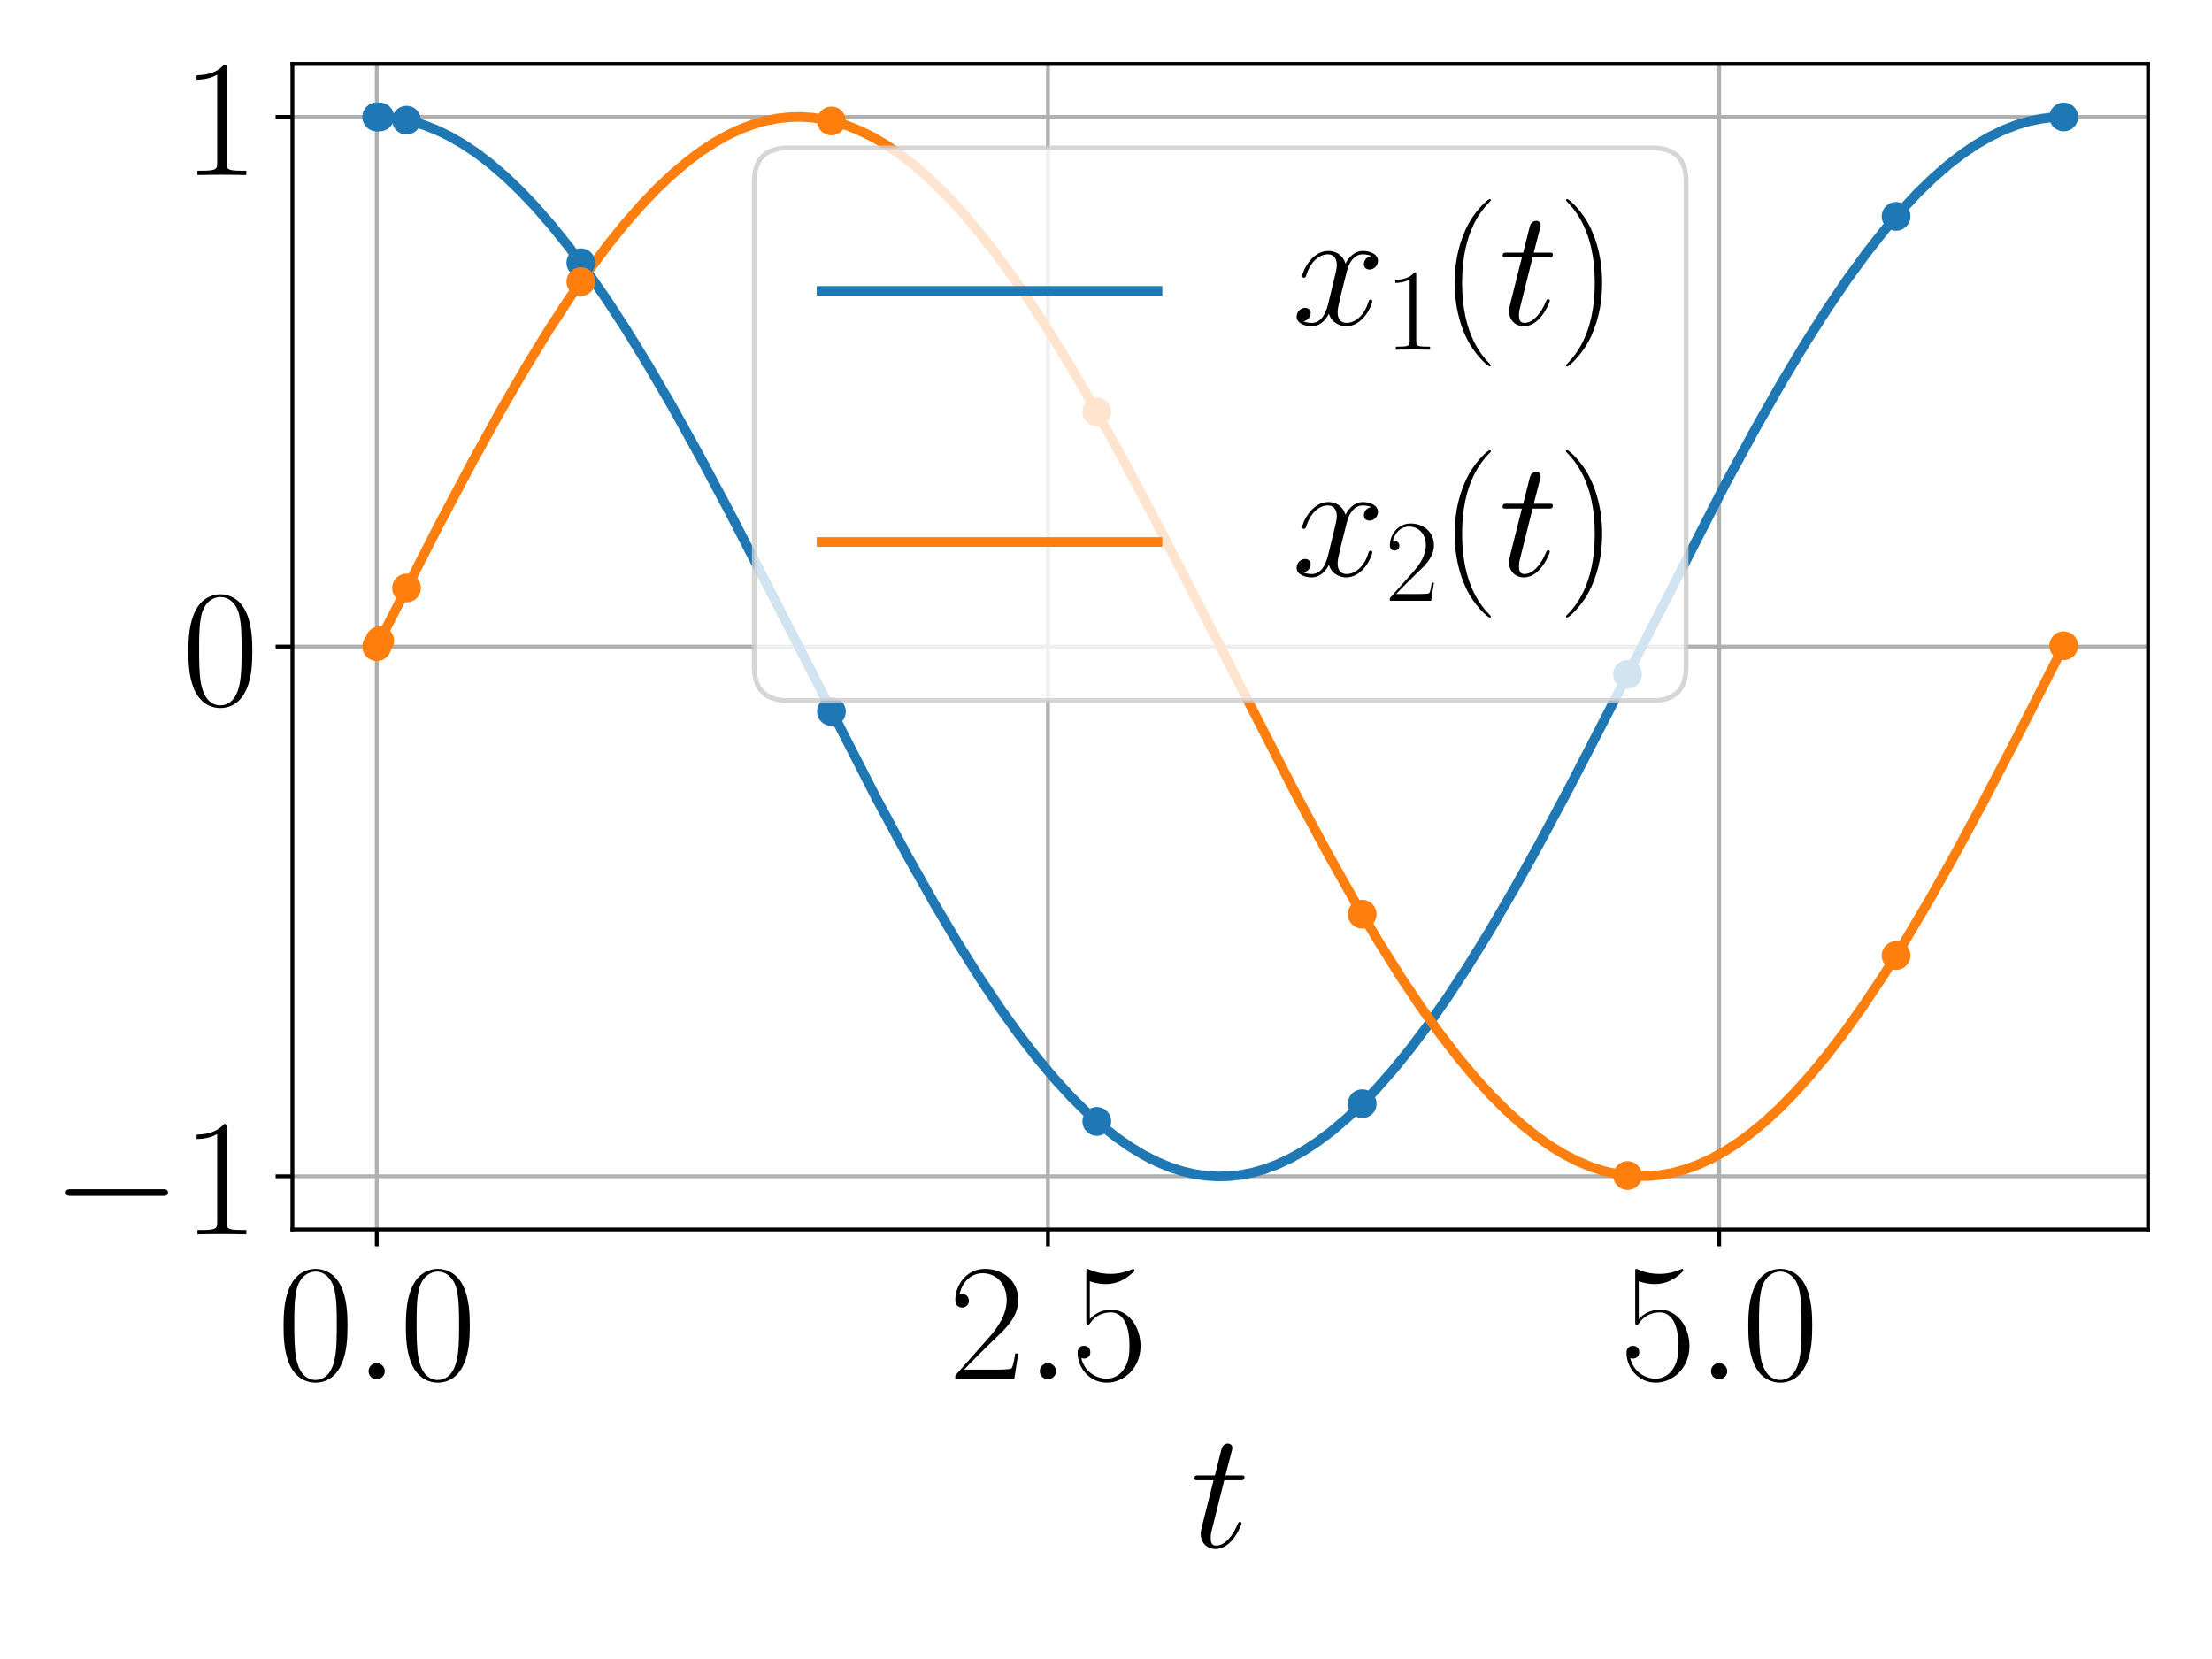 <?xml version="1.0" encoding="utf-8" standalone="no"?>
<!DOCTYPE svg PUBLIC "-//W3C//DTD SVG 1.1//EN"
  "http://www.w3.org/Graphics/SVG/1.1/DTD/svg11.dtd">
<!-- Created with matplotlib (https://matplotlib.org/) -->
<svg height="345.6pt" version="1.1" viewBox="0 0 460.8 345.6" width="460.8pt" xmlns="http://www.w3.org/2000/svg" xmlns:xlink="http://www.w3.org/1999/xlink">
 <defs>
  <style type="text/css">
*{stroke-linecap:butt;stroke-linejoin:round;}
  </style>
 </defs>
 <g id="figure_1">
  <g id="patch_1">
   <path d="M 0 345.6 
L 460.8 345.6 
L 460.8 0 
L 0 0 
z
" style="fill:#ffffff;"/>
  </g>
  <g id="axes_1">
   <g id="patch_2">
    <path d="M 60.912 256.12 
L 447.48 256.12 
L 447.48 13.32 
L 60.912 13.32 
z
" style="fill:#ffffff;"/>
   </g>
   <g id="matplotlib.axis_1">
    <g id="xtick_1">
     <g id="line2d_1">
      <path clip-path="url(#p20114dd339)" d="M 78.484 256.12 
L 78.484 13.32 
" style="fill:none;stroke:#b0b0b0;stroke-linecap:square;stroke-width:0.8;"/>
     </g>
     <g id="line2d_2">
      <defs>
       <path d="M 0 0 
L 0 3.5 
" id="m34866b36b2" style="stroke:#000000;stroke-width:0.8;"/>
      </defs>
      <g>
       <use style="stroke:#000000;stroke-width:0.8;" x="78.484" xlink:href="#m34866b36b2" y="256.12"/>
      </g>
     </g>
     <g id="text_1">
      <!-- $0.0$ -->
      <defs>
       <path d="M 42 31.844 
C 42 37.969 41.906 48.422 37.703 56.453 
C 34 63.484 28.094 66 22.906 66 
C 18.094 66 12 63.781 8.203 56.562 
C 4.203 49.016 3.797 39.672 3.797 31.844 
C 3.797 26.109 3.906 17.375 7 9.734 
C 11.297 -0.609 19 -2 22.906 -2 
C 27.5 -2 34.5 -0.109 38.594 9.438 
C 41.594 16.375 42 24.5 42 31.844 
z
M 22.906 -0.406 
C 16.5 -0.406 12.703 5.125 11.297 12.75 
C 10.203 18.688 10.203 27.328 10.203 32.953 
C 10.203 40.688 10.203 47.109 11.5 53.234 
C 13.406 61.781 19 64.391 22.906 64.391 
C 27 64.391 32.297 61.672 34.203 53.438 
C 35.5 47.719 35.594 40.984 35.594 32.953 
C 35.594 26.422 35.594 18.375 34.406 12.453 
C 32.297 1.5 26.406 -0.406 22.906 -0.406 
z
" id="CMR17-48"/>
       <path d="M 18.406 4.797 
C 18.406 7.688 16 9.688 13.594 9.688 
C 10.703 9.688 8.703 7.297 8.703 4.891 
C 8.703 2 11.094 0 13.5 0 
C 16.406 0 18.406 2.391 18.406 4.797 
z
" id="CMMI12-58"/>
      </defs>
      <g transform="translate(57.75 287.335)scale(0.35 -0.35)">
       <use transform="scale(0.996)" xlink:href="#CMR17-48"/>
       <use transform="translate(45.69 0)scale(0.996)" xlink:href="#CMMI12-58"/>
       <use transform="translate(72.788 0)scale(0.996)" xlink:href="#CMR17-48"/>
      </g>
     </g>
    </g>
    <g id="xtick_2">
     <g id="line2d_3">
      <path clip-path="url(#p20114dd339)" d="M 218.311 256.12 
L 218.311 13.32 
" style="fill:none;stroke:#b0b0b0;stroke-linecap:square;stroke-width:0.8;"/>
     </g>
     <g id="line2d_4">
      <g>
       <use style="stroke:#000000;stroke-width:0.8;" x="218.311" xlink:href="#m34866b36b2" y="256.12"/>
      </g>
     </g>
     <g id="text_2">
      <!-- $2.5$ -->
      <defs>
       <path d="M 41.703 15.469 
L 39.906 15.469 
C 38.906 8.391 38.094 7.188 37.703 6.594 
C 37.203 5.797 30 5.797 28.594 5.797 
L 9.406 5.797 
C 13 9.688 20 16.766 28.5 24.938 
C 34.594 30.719 41.703 37.5 41.703 47.391 
C 41.703 59.188 32.297 66 21.797 66 
C 10.797 66 4.094 56.297 4.094 47.297 
C 4.094 43.391 7 42.891 8.203 42.891 
C 9.203 42.891 12.203 43.484 12.203 46.984 
C 12.203 50.094 9.594 51 8.203 51 
C 7.594 51 7 50.891 6.594 50.688 
C 8.5 59.188 14.297 63.391 20.406 63.391 
C 29.094 63.391 34.797 56.5 34.797 47.391 
C 34.797 38.703 29.703 31.219 24 24.734 
L 4.094 2.297 
L 4.094 0 
L 39.297 0 
z
" id="CMR17-50"/>
       <path d="M 11.406 58.594 
C 12.406 58.188 16.5 56.891 20.703 56.891 
C 30 56.891 35.094 61.891 38 64.688 
C 38 65.484 38 66 37.406 66 
C 37.297 66 37.094 66 36.297 65.594 
C 32.797 64.094 28.703 63 23.703 63 
C 20.703 63 16.203 63.359 11.297 65.484 
C 10.203 66 10 66 9.906 66 
C 9.406 66 9.297 65.891 9.297 63.906 
L 9.297 34.859 
C 9.297 33.016 9.297 32.5 10.297 32.5 
C 10.797 32.5 11 32.703 11.5 33.422 
C 14.703 38.047 19.094 40 24.094 40 
C 27.594 40 35.094 37.734 35.094 20.203 
C 35.094 16.984 35.094 11.188 32.094 6.594 
C 29.594 2.484 25.703 0.391 21.406 0.391 
C 14.797 0.391 8.094 4.984 6.297 12.688 
C 6.703 12.594 7.5 12.391 7.906 12.391 
C 9.203 12.391 11.703 13.094 11.703 16.188 
C 11.703 18.891 9.797 20 7.906 20 
C 5.594 20 4.094 18.594 4.094 15.797 
C 4.094 7.094 11 -2 21.594 -2 
C 31.906 -2 41.703 6.891 41.703 19.797 
C 41.703 32.094 33.906 41.594 24.203 41.594 
C 19.094 41.594 14.797 39.688 11.406 36 
z
" id="CMR17-53"/>
      </defs>
      <g transform="translate(197.578 287.335)scale(0.35 -0.35)">
       <use transform="scale(0.996)" xlink:href="#CMR17-50"/>
       <use transform="translate(45.69 0)scale(0.996)" xlink:href="#CMMI12-58"/>
       <use transform="translate(72.788 0)scale(0.996)" xlink:href="#CMR17-53"/>
      </g>
     </g>
    </g>
    <g id="xtick_3">
     <g id="line2d_5">
      <path clip-path="url(#p20114dd339)" d="M 358.139 256.12 
L 358.139 13.32 
" style="fill:none;stroke:#b0b0b0;stroke-linecap:square;stroke-width:0.8;"/>
     </g>
     <g id="line2d_6">
      <g>
       <use style="stroke:#000000;stroke-width:0.8;" x="358.139" xlink:href="#m34866b36b2" y="256.12"/>
      </g>
     </g>
     <g id="text_3">
      <!-- $5.0$ -->
      <g transform="translate(337.405 287.335)scale(0.35 -0.35)">
       <use transform="scale(0.996)" xlink:href="#CMR17-53"/>
       <use transform="translate(45.69 0)scale(0.996)" xlink:href="#CMMI12-58"/>
       <use transform="translate(72.788 0)scale(0.996)" xlink:href="#CMR17-48"/>
      </g>
     </g>
    </g>
    <g id="text_4">
     <!-- $t$ -->
     <defs>
      <path d="M 20.094 40.094 
L 29.297 40.094 
C 31.203 40.094 32.203 40.094 32.203 41.891 
C 32.203 43 31.594 43 29.594 43 
L 20.797 43 
L 24.5 57.25 
C 24.906 58.625 24.906 58.812 24.906 59.5 
C 24.906 61.094 23.594 62 22.297 62 
C 21.5 62 19.203 61.688 18.406 58.531 
L 14.5 43 
L 5.094 43 
C 3.094 43 2.203 43 2.203 41.094 
C 2.203 40.094 2.906 40.094 4.797 40.094 
L 13.703 40.094 
L 7.094 13.766 
C 6.297 10.266 6 9.266 6 7.969 
C 6 3.281 9.297 -1 14.906 -1 
C 25 -1 30.406 13.562 30.406 14.266 
C 30.406 14.859 30 15.156 29.406 15.156 
C 29.203 15.156 28.797 15.156 28.594 14.75 
C 28.5 14.656 28.406 14.562 27.703 12.969 
C 25.594 7.969 21 1 15.203 1 
C 12.203 1 12 3.484 12 5.688 
C 12 5.781 12 7.672 12.297 8.875 
z
" id="CMMI12-116"/>
     </defs>
     <g transform="translate(248.032 322.332)scale(0.35 -0.35)">
      <use transform="scale(0.996)" xlink:href="#CMMI12-116"/>
     </g>
    </g>
   </g>
   <g id="matplotlib.axis_2">
    <g id="ytick_1">
     <g id="line2d_7">
      <path clip-path="url(#p20114dd339)" d="M 60.912 245.04 
L 447.48 245.04 
" style="fill:none;stroke:#b0b0b0;stroke-linecap:square;stroke-width:0.8;"/>
     </g>
     <g id="line2d_8">
      <defs>
       <path d="M 0 0 
L -3.5 0 
" id="m8f7546c334" style="stroke:#000000;stroke-width:0.8;"/>
      </defs>
      <g>
       <use style="stroke:#000000;stroke-width:0.8;" x="60.912" xlink:href="#m8f7546c334" y="245.04"/>
      </g>
     </g>
     <g id="text_5">
      <!-- $-1$ -->
      <defs>
       <path d="M 65.906 23 
C 67.594 23 69.406 23 69.406 25 
C 69.406 27 67.594 27 65.906 27 
L 11.797 27 
C 10.094 27 8.297 27 8.297 25 
C 8.297 23 10.094 23 11.797 23 
z
" id="CMSY10-0"/>
       <path d="M 26.594 63.797 
C 26.594 65.891 26.5 66 25.094 66 
C 21.203 61.359 15.297 59.891 9.703 59.688 
C 9.406 59.688 8.906 59.688 8.797 59.5 
C 8.703 59.297 8.703 59.094 8.703 57 
C 11.797 57 17 57.594 21 59.984 
L 21 7.297 
C 21 3.797 20.797 2.594 12.203 2.594 
L 9.203 2.594 
L 9.203 0 
C 14 0.094 19 0.188 23.797 0.188 
C 28.594 0.188 33.594 0.094 38.406 0 
L 38.406 2.594 
L 35.406 2.594 
C 26.797 2.594 26.594 3.688 26.594 7.297 
z
" id="CMR17-49"/>
      </defs>
      <g transform="translate(10.8 257.147)scale(0.35 -0.35)">
       <use transform="scale(0.996)" xlink:href="#CMSY10-0"/>
       <use transform="translate(77.487 0)scale(0.996)" xlink:href="#CMR17-49"/>
      </g>
     </g>
    </g>
    <g id="ytick_2">
     <g id="line2d_9">
      <path clip-path="url(#p20114dd339)" d="M 60.912 134.699 
L 447.48 134.699 
" style="fill:none;stroke:#b0b0b0;stroke-linecap:square;stroke-width:0.8;"/>
     </g>
     <g id="line2d_10">
      <g>
       <use style="stroke:#000000;stroke-width:0.8;" x="60.912" xlink:href="#m8f7546c334" y="134.699"/>
      </g>
     </g>
     <g id="text_6">
      <!-- $0$ -->
      <g transform="translate(37.921 146.807)scale(0.35 -0.35)">
       <use transform="scale(0.996)" xlink:href="#CMR17-48"/>
      </g>
     </g>
    </g>
    <g id="ytick_3">
     <g id="line2d_11">
      <path clip-path="url(#p20114dd339)" d="M 60.912 24.358 
L 447.48 24.358 
" style="fill:none;stroke:#b0b0b0;stroke-linecap:square;stroke-width:0.8;"/>
     </g>
     <g id="line2d_12">
      <g>
       <use style="stroke:#000000;stroke-width:0.8;" x="60.912" xlink:href="#m8f7546c334" y="24.358"/>
      </g>
     </g>
     <g id="text_7">
      <!-- $1$ -->
      <g transform="translate(37.921 36.466)scale(0.35 -0.35)">
       <use transform="scale(0.996)" xlink:href="#CMR17-49"/>
      </g>
     </g>
    </g>
   </g>
   <g id="line2d_13">
    <path clip-path="url(#p20114dd339)" d="M 78.484 24.358 
L 80.946 24.465 
L 83.408 24.786 
L 85.871 25.319 
L 88.333 26.065 
L 90.796 27.021 
L 93.61 28.369 
L 96.424 29.986 
L 99.238 31.868 
L 102.053 34.011 
L 105.219 36.726 
L 108.385 39.754 
L 111.551 43.087 
L 115.068 47.133 
L 118.586 51.526 
L 122.456 56.738 
L 126.325 62.322 
L 130.547 68.808 
L 135.12 76.257 
L 140.045 84.714 
L 145.673 94.849 
L 152.005 106.728 
L 160.096 122.406 
L 182.961 167.009 
L 189.293 178.721 
L 194.922 188.663 
L 199.847 196.918 
L 204.42 204.152 
L 208.641 210.42 
L 212.511 215.787 
L 216.38 220.766 
L 219.898 224.936 
L 223.416 228.749 
L 226.582 231.863 
L 229.748 234.665 
L 232.914 237.148 
L 235.728 239.079 
L 238.542 240.747 
L 241.356 242.145 
L 244.17 243.272 
L 246.633 244.033 
L 249.095 244.582 
L 251.558 244.917 
L 254.02 245.04 
L 256.483 244.948 
L 258.945 244.643 
L 261.408 244.124 
L 263.87 243.394 
L 266.332 242.453 
L 269.147 241.122 
L 271.961 239.521 
L 274.775 237.655 
L 277.589 235.529 
L 280.755 232.832 
L 283.921 229.821 
L 287.087 226.504 
L 290.605 222.476 
L 294.123 218.1 
L 297.992 212.906 
L 301.862 207.338 
L 306.083 200.868 
L 310.656 193.436 
L 315.581 184.994 
L 321.21 174.873 
L 327.542 163.006 
L 335.633 147.337 
L 358.85 102.057 
L 365.182 90.359 
L 370.81 80.433 
L 375.735 72.194 
L 380.308 64.977 
L 384.53 58.727 
L 388.399 53.377 
L 392.269 48.416 
L 395.786 44.263 
L 399.304 40.469 
L 402.47 37.372 
L 405.636 34.587 
L 408.802 32.122 
L 411.616 30.207 
L 414.431 28.556 
L 417.245 27.175 
L 420.059 26.065 
L 422.521 25.319 
L 424.984 24.786 
L 427.446 24.465 
L 429.909 24.358 
L 429.909 24.358 
" style="fill:none;stroke:#000000;stroke-dasharray:5.55,2.4;stroke-dashoffset:0;stroke-width:1.5;"/>
   </g>
   <g id="line2d_14">
    <path clip-path="url(#p20114dd339)" d="M 78.484 134.699 
L 91.499 109.253 
L 98.535 95.984 
L 104.515 85.178 
L 109.792 76.11 
L 114.365 68.669 
L 118.586 62.191 
L 122.807 56.126 
L 126.677 50.959 
L 130.195 46.608 
L 133.713 42.606 
L 136.879 39.315 
L 140.045 36.33 
L 143.21 33.659 
L 146.025 31.557 
L 148.839 29.716 
L 151.653 28.14 
L 154.467 26.835 
L 157.282 25.802 
L 159.744 25.125 
L 162.206 24.659 
L 164.669 24.407 
L 167.131 24.369 
L 169.594 24.545 
L 172.056 24.934 
L 174.519 25.536 
L 176.981 26.349 
L 179.444 27.373 
L 182.258 28.797 
L 185.072 30.489 
L 187.886 32.445 
L 190.7 34.66 
L 193.866 37.454 
L 197.032 40.559 
L 200.198 43.966 
L 203.716 48.092 
L 207.234 52.561 
L 211.103 57.85 
L 214.973 63.508 
L 219.194 70.067 
L 223.767 77.587 
L 228.692 86.111 
L 234.321 96.309 
L 241.004 108.915 
L 249.799 126.033 
L 268.795 163.174 
L 275.479 175.679 
L 281.107 185.764 
L 286.032 194.168 
L 290.605 201.56 
L 294.826 207.989 
L 299.048 213.999 
L 302.917 219.114 
L 306.435 223.413 
L 309.953 227.362 
L 313.119 230.602 
L 316.285 233.536 
L 319.451 236.153 
L 322.265 238.207 
L 325.079 239.998 
L 327.893 241.523 
L 330.708 242.778 
L 333.17 243.652 
L 335.633 244.314 
L 338.095 244.764 
L 340.557 245.001 
L 343.02 245.024 
L 345.482 244.833 
L 347.945 244.428 
L 350.407 243.811 
L 352.87 242.983 
L 355.332 241.945 
L 358.146 240.504 
L 360.96 238.795 
L 363.775 236.823 
L 366.589 234.592 
L 369.755 231.78 
L 372.921 228.658 
L 376.087 225.234 
L 379.605 221.091 
L 383.122 216.606 
L 386.992 211.298 
L 390.861 205.625 
L 395.083 199.05 
L 399.656 191.514 
L 404.581 182.976 
L 410.209 172.764 
L 416.893 160.146 
L 425.687 143.019 
L 429.909 134.699 
L 429.909 134.699 
" style="fill:none;stroke:#000000;stroke-dasharray:5.55,2.4;stroke-dashoffset:0;stroke-width:1.5;"/>
   </g>
   <g id="line2d_15">
    <path clip-path="url(#p20114dd339)" d="M 78.484 24.358 
L 80.946 24.465 
L 83.408 24.786 
L 85.871 25.319 
L 88.333 26.064 
L 90.796 27.02 
L 93.61 28.367 
L 96.424 29.984 
L 99.238 31.866 
L 102.053 34.008 
L 105.219 36.723 
L 108.385 39.752 
L 111.551 43.086 
L 115.068 47.134 
L 118.586 51.528 
L 122.456 56.74 
L 126.325 62.325 
L 130.547 68.81 
L 135.12 76.257 
L 140.045 84.711 
L 145.673 94.844 
L 152.005 106.725 
L 160.096 122.414 
L 182.61 166.383 
L 188.942 178.132 
L 194.57 188.109 
L 199.495 196.395 
L 204.068 203.661 
L 208.289 209.958 
L 212.159 215.355 
L 216.028 220.366 
L 219.546 224.568 
L 223.064 228.414 
L 226.23 231.559 
L 229.396 234.394 
L 232.562 236.913 
L 235.376 238.88 
L 238.19 240.584 
L 241.004 242.022 
L 243.819 243.187 
L 246.281 243.98 
L 248.744 244.561 
L 251.206 244.928 
L 253.668 245.08 
L 256.131 245.016 
L 258.593 244.736 
L 261.056 244.242 
L 263.518 243.534 
L 265.981 242.614 
L 268.795 241.305 
L 271.609 239.725 
L 274.423 237.88 
L 277.238 235.773 
L 280.404 233.1 
L 283.57 230.116 
L 286.736 226.829 
L 290.253 222.832 
L 293.771 218.489 
L 297.641 213.33 
L 301.51 207.796 
L 305.731 201.359 
L 310.305 193.956 
L 315.229 185.538 
L 320.506 176.078 
L 326.838 164.24 
L 334.577 149.271 
L 359.553 100.58 
L 365.885 88.943 
L 371.162 79.688 
L 376.087 71.49 
L 380.66 64.314 
L 384.881 58.106 
L 388.751 52.796 
L 392.62 47.879 
L 396.138 43.77 
L 399.656 40.021 
L 402.822 36.966 
L 405.988 34.224 
L 408.802 32.057 
L 411.616 30.151 
L 414.431 28.509 
L 417.245 27.136 
L 420.059 26.037 
L 422.521 25.3 
L 424.984 24.775 
L 427.446 24.463 
L 429.909 24.364 
L 429.909 24.364 
" style="fill:none;stroke:#1f77b4;stroke-linecap:square;stroke-width:2;"/>
   </g>
   <g id="line2d_16">
    <path clip-path="url(#p20114dd339)" d="M 78.484 134.699 
L 91.499 109.251 
L 98.535 95.98 
L 104.515 85.175 
L 109.792 76.107 
L 114.365 68.668 
L 118.586 62.19 
L 122.807 56.125 
L 126.677 50.952 
L 130.195 46.595 
L 133.713 42.585 
L 136.879 39.288 
L 140.045 36.299 
L 143.21 33.626 
L 146.025 31.523 
L 148.839 29.683 
L 151.653 28.11 
L 154.467 26.809 
L 156.93 25.895 
L 159.392 25.192 
L 161.855 24.701 
L 164.317 24.424 
L 166.78 24.36 
L 169.242 24.51 
L 171.704 24.871 
L 174.167 25.444 
L 176.629 26.227 
L 179.092 27.218 
L 181.906 28.605 
L 184.72 30.259 
L 187.534 32.178 
L 190.349 34.356 
L 193.515 37.111 
L 196.681 40.18 
L 199.847 43.554 
L 203.364 47.648 
L 206.882 52.089 
L 210.752 57.355 
L 214.621 62.994 
L 218.843 69.538 
L 223.416 77.044 
L 228.341 85.548 
L 233.969 95.723 
L 240.301 107.637 
L 248.744 124.03 
L 269.85 165.255 
L 276.534 177.688 
L 282.162 187.687 
L 287.087 195.996 
L 291.66 203.294 
L 295.882 209.626 
L 299.751 215.057 
L 303.621 220.1 
L 307.139 224.329 
L 310.656 228.201 
L 313.822 231.368 
L 316.988 234.223 
L 320.154 236.759 
L 322.969 238.737 
L 325.783 240.452 
L 328.597 241.899 
L 331.411 243.075 
L 333.874 243.88 
L 336.336 244.474 
L 338.798 244.857 
L 341.261 245.027 
L 343.723 244.986 
L 346.186 244.733 
L 348.648 244.267 
L 351.111 243.59 
L 353.573 242.701 
L 356.387 241.43 
L 359.202 239.887 
L 362.016 238.076 
L 364.83 236.002 
L 367.644 233.669 
L 370.81 230.743 
L 373.976 227.506 
L 377.142 223.969 
L 380.66 219.702 
L 384.178 215.097 
L 388.047 209.666 
L 392.269 203.336 
L 396.842 196.049 
L 401.767 187.746 
L 407.043 178.396 
L 413.023 167.335 
L 420.411 153.17 
L 429.909 134.519 
L 429.909 134.519 
" style="fill:none;stroke:#ff7f0e;stroke-linecap:square;stroke-width:2;"/>
   </g>
   <g id="line2d_17">
    <defs>
     <path d="M 0 2.5 
C 0.663 2.5 1.299 2.237 1.768 1.768 
C 2.237 1.299 2.5 0.663 2.5 0 
C 2.5 -0.663 2.237 -1.299 1.768 -1.768 
C 1.299 -2.237 0.663 -2.5 0 -2.5 
C -0.663 -2.5 -1.299 -2.237 -1.768 -1.768 
C -2.237 -1.299 -2.5 -0.663 -2.5 0 
C -2.5 0.663 -2.237 1.299 -1.768 1.768 
C -1.299 2.237 -0.663 2.5 0 2.5 
z
" id="m5df1862111" style="stroke:#1f77b4;"/>
    </defs>
    <g clip-path="url(#p20114dd339)">
     <use style="fill:#1f77b4;stroke:#1f77b4;" x="78.484" xlink:href="#m5df1862111" y="24.358"/>
     <use style="fill:#1f77b4;stroke:#1f77b4;" x="78.539" xlink:href="#m5df1862111" y="24.358"/>
     <use style="fill:#1f77b4;stroke:#1f77b4;" x="79.098" xlink:href="#m5df1862111" y="24.365"/>
     <use style="fill:#1f77b4;stroke:#1f77b4;" x="84.686" xlink:href="#m5df1862111" y="25.036"/>
     <use style="fill:#1f77b4;stroke:#1f77b4;" x="121" xlink:href="#m5df1862111" y="54.734"/>
     <use style="fill:#1f77b4;stroke:#1f77b4;" x="173.201" xlink:href="#m5df1862111" y="148.228"/>
     <use style="fill:#1f77b4;stroke:#1f77b4;" x="228.485" xlink:href="#m5df1862111" y="233.61"/>
     <use style="fill:#1f77b4;stroke:#1f77b4;" x="283.768" xlink:href="#m5df1862111" y="229.918"/>
     <use style="fill:#1f77b4;stroke:#1f77b4;" x="339.052" xlink:href="#m5df1862111" y="140.477"/>
     <use style="fill:#1f77b4;stroke:#1f77b4;" x="394.985" xlink:href="#m5df1862111" y="45.078"/>
     <use style="fill:#1f77b4;stroke:#1f77b4;" x="429.909" xlink:href="#m5df1862111" y="24.364"/>
    </g>
   </g>
   <g id="line2d_18">
    <defs>
     <path d="M 0 2.5 
C 0.663 2.5 1.299 2.237 1.768 1.768 
C 2.237 1.299 2.5 0.663 2.5 0 
C 2.5 -0.663 2.237 -1.299 1.768 -1.768 
C 1.299 -2.237 0.663 -2.5 0 -2.5 
C -0.663 -2.5 -1.299 -2.237 -1.768 -1.768 
C -2.237 -1.299 -2.5 -0.663 -2.5 0 
C -2.5 0.663 -2.237 1.299 -1.768 1.768 
C -1.299 2.237 -0.663 2.5 0 2.5 
z
" id="m04bbe36aec" style="stroke:#ff7f0e;"/>
    </defs>
    <g clip-path="url(#p20114dd339)">
     <use style="fill:#ff7f0e;stroke:#ff7f0e;" x="78.484" xlink:href="#m04bbe36aec" y="134.699"/>
     <use style="fill:#ff7f0e;stroke:#ff7f0e;" x="78.539" xlink:href="#m04bbe36aec" y="134.589"/>
     <use style="fill:#ff7f0e;stroke:#ff7f0e;" x="79.098" xlink:href="#m04bbe36aec" y="133.487"/>
     <use style="fill:#ff7f0e;stroke:#ff7f0e;" x="84.686" xlink:href="#m04bbe36aec" y="122.489"/>
     <use style="fill:#ff7f0e;stroke:#ff7f0e;" x="121" xlink:href="#m04bbe36aec" y="58.67"/>
     <use style="fill:#ff7f0e;stroke:#ff7f0e;" x="173.201" xlink:href="#m04bbe36aec" y="25.194"/>
     <use style="fill:#ff7f0e;stroke:#ff7f0e;" x="228.485" xlink:href="#m04bbe36aec" y="85.803"/>
     <use style="fill:#ff7f0e;stroke:#ff7f0e;" x="283.768" xlink:href="#m04bbe36aec" y="190.444"/>
     <use style="fill:#ff7f0e;stroke:#ff7f0e;" x="339.052" xlink:href="#m04bbe36aec" y="244.884"/>
     <use style="fill:#ff7f0e;stroke:#ff7f0e;" x="394.985" xlink:href="#m04bbe36aec" y="199.059"/>
     <use style="fill:#ff7f0e;stroke:#ff7f0e;" x="429.909" xlink:href="#m04bbe36aec" y="134.519"/>
    </g>
   </g>
   <g id="patch_3">
    <path d="M 60.912 256.12 
L 60.912 13.32 
" style="fill:none;stroke:#000000;stroke-linecap:square;stroke-linejoin:miter;stroke-width:0.8;"/>
   </g>
   <g id="patch_4">
    <path d="M 447.48 256.12 
L 447.48 13.32 
" style="fill:none;stroke:#000000;stroke-linecap:square;stroke-linejoin:miter;stroke-width:0.8;"/>
   </g>
   <g id="patch_5">
    <path d="M 60.912 256.12 
L 447.48 256.12 
" style="fill:none;stroke:#000000;stroke-linecap:square;stroke-linejoin:miter;stroke-width:0.8;"/>
   </g>
   <g id="patch_6">
    <path d="M 60.912 13.32 
L 447.48 13.32 
" style="fill:none;stroke:#000000;stroke-linecap:square;stroke-linejoin:miter;stroke-width:0.8;"/>
   </g>
   <g id="legend_1">
    <g id="patch_7">
     <path d="M 164.136 145.937 
L 344.256 145.937 
Q 351.256 145.937 351.256 138.937 
L 351.256 37.82 
Q 351.256 30.82 344.256 30.82 
L 164.136 30.82 
Q 157.136 30.82 157.136 37.82 
L 157.136 138.937 
Q 157.136 145.937 164.136 145.937 
z
" style="fill:#ffffff;opacity:0.8;stroke:#cccccc;stroke-linejoin:miter;"/>
    </g>
    <g id="line2d_19">
     <path d="M 171.136 60.596 
L 241.136 60.596 
" style="fill:none;stroke:#1f77b4;stroke-linecap:square;stroke-width:2;"/>
    </g>
    <g id="line2d_20"/>
    <g id="text_8">
     <!-- $x_1(t)$ -->
     <defs>
      <path d="M 47.406 41 
C 44.203 40.391 43 37.984 43 36.094 
C 43 33.688 44.906 32.891 46.297 32.891 
C 49.297 32.891 51.406 35.484 51.406 38.188 
C 51.406 42.094 46.594 44 42.406 44 
C 36.297 44 32.906 38.297 32 36.391 
C 29.703 43.594 23.5 44 21.703 44 
C 11.5 44 6.094 31.141 6.094 28.891 
C 6.094 28.484 6.5 27.969 7.203 27.969 
C 8 27.969 8.203 28.578 8.406 28.984 
C 11.797 40.188 18.5 41.984 21.406 41.984 
C 25.906 41.984 26.797 38.094 26.797 35.688 
C 26.797 33.484 26.203 31.141 25 26.219 
L 21.594 12.156 
C 20.094 6.094 17.203 1 11.906 1 
C 11.406 1 8.906 1 6.797 1.969 
C 10.406 2.594 11.203 5.594 11.203 6.797 
C 11.203 8.797 9.703 10 7.797 10 
C 5.406 10 2.797 7.891 2.797 4.688 
C 2.797 0.891 7.5 -1 11.797 -1 
C 16.594 -1 20 2.391 22.094 6.484 
C 23.703 1 28.703 -1 32.406 -1 
C 42.594 -1 48 11.734 48 14 
C 48 14.516 47.594 14.922 47 14.922 
C 46.094 14.922 46 14.406 45.703 13.594 
C 43 4.688 37.203 1 32.703 1 
C 29.203 1 27.297 3.188 27.297 7.297 
C 27.297 9.484 27.703 11.125 29.297 17.906 
L 32.797 31.859 
C 34.297 37.891 37.703 41.984 42.297 41.984 
C 42.5 41.984 45.297 41.984 47.406 41 
z
" id="CMMI12-120"/>
      <path d="M 30.594 -24.406 
C 30.594 -24.312 30.594 -24.109 30.297 -23.812 
C 25.703 -19.109 13.406 -6.297 13.406 24.938 
C 13.406 56.172 25.5 68.875 30.406 73.891 
C 30.406 73.984 30.594 74.188 30.594 74.484 
C 30.594 74.797 30.297 75 29.906 75 
C 28.797 75 20.297 67.578 15.406 56.562 
C 10.406 45.453 9 34.656 9 25.047 
C 9 17.828 9.703 5.625 15.703 -7.297 
C 20.5 -17.703 28.703 -25 29.906 -25 
C 30.406 -25 30.594 -24.812 30.594 -24.406 
z
" id="CMR17-40"/>
      <path d="M 26.297 24.938 
C 26.297 32.141 25.594 44.359 19.594 57.266 
C 14.797 67.688 6.594 75 5.406 75 
C 5.094 75 4.703 74.891 4.703 74.391 
C 4.703 74.188 4.797 74.094 4.906 73.891 
C 9.703 68.875 21.906 56.172 21.906 25.047 
C 21.906 -6.188 9.797 -18.906 4.906 -23.906 
C 4.797 -24.109 4.703 -24.203 4.703 -24.406 
C 4.703 -24.906 5.094 -25 5.406 -25 
C 6.5 -25 15 -17.609 19.906 -6.594 
C 24.906 4.516 26.297 15.328 26.297 24.938 
z
" id="CMR17-41"/>
     </defs>
     <g transform="translate(269.136 72.846)scale(0.35 -0.35)">
      <use transform="translate(0 14.944)scale(0.996)" xlink:href="#CMMI12-120"/>
      <use transform="translate(55.434 0)scale(0.697)" xlink:href="#CMR17-49"/>
      <use transform="translate(87.915 14.944)scale(0.996)" xlink:href="#CMR17-40"/>
      <use transform="translate(123.196 14.944)scale(0.996)" xlink:href="#CMMI12-116"/>
      <use transform="translate(158.422 14.944)scale(0.996)" xlink:href="#CMR17-41"/>
     </g>
    </g>
    <g id="line2d_21">
     <path d="M 171.136 112.905 
L 241.136 112.905 
" style="fill:none;stroke:#ff7f0e;stroke-linecap:square;stroke-width:2;"/>
    </g>
    <g id="line2d_22"/>
    <g id="text_9">
     <!-- $x_2(t)$ -->
     <g transform="translate(269.136 125.155)scale(0.35 -0.35)">
      <use transform="translate(0 14.944)scale(0.996)" xlink:href="#CMMI12-120"/>
      <use transform="translate(55.434 0)scale(0.697)" xlink:href="#CMR17-50"/>
      <use transform="translate(87.915 14.944)scale(0.996)" xlink:href="#CMR17-40"/>
      <use transform="translate(123.196 14.944)scale(0.996)" xlink:href="#CMMI12-116"/>
      <use transform="translate(158.422 14.944)scale(0.996)" xlink:href="#CMR17-41"/>
     </g>
    </g>
   </g>
  </g>
 </g>
 <defs>
  <clipPath id="p20114dd339">
   <rect height="242.8" width="386.568" x="60.912" y="13.32"/>
  </clipPath>
 </defs>
</svg>
